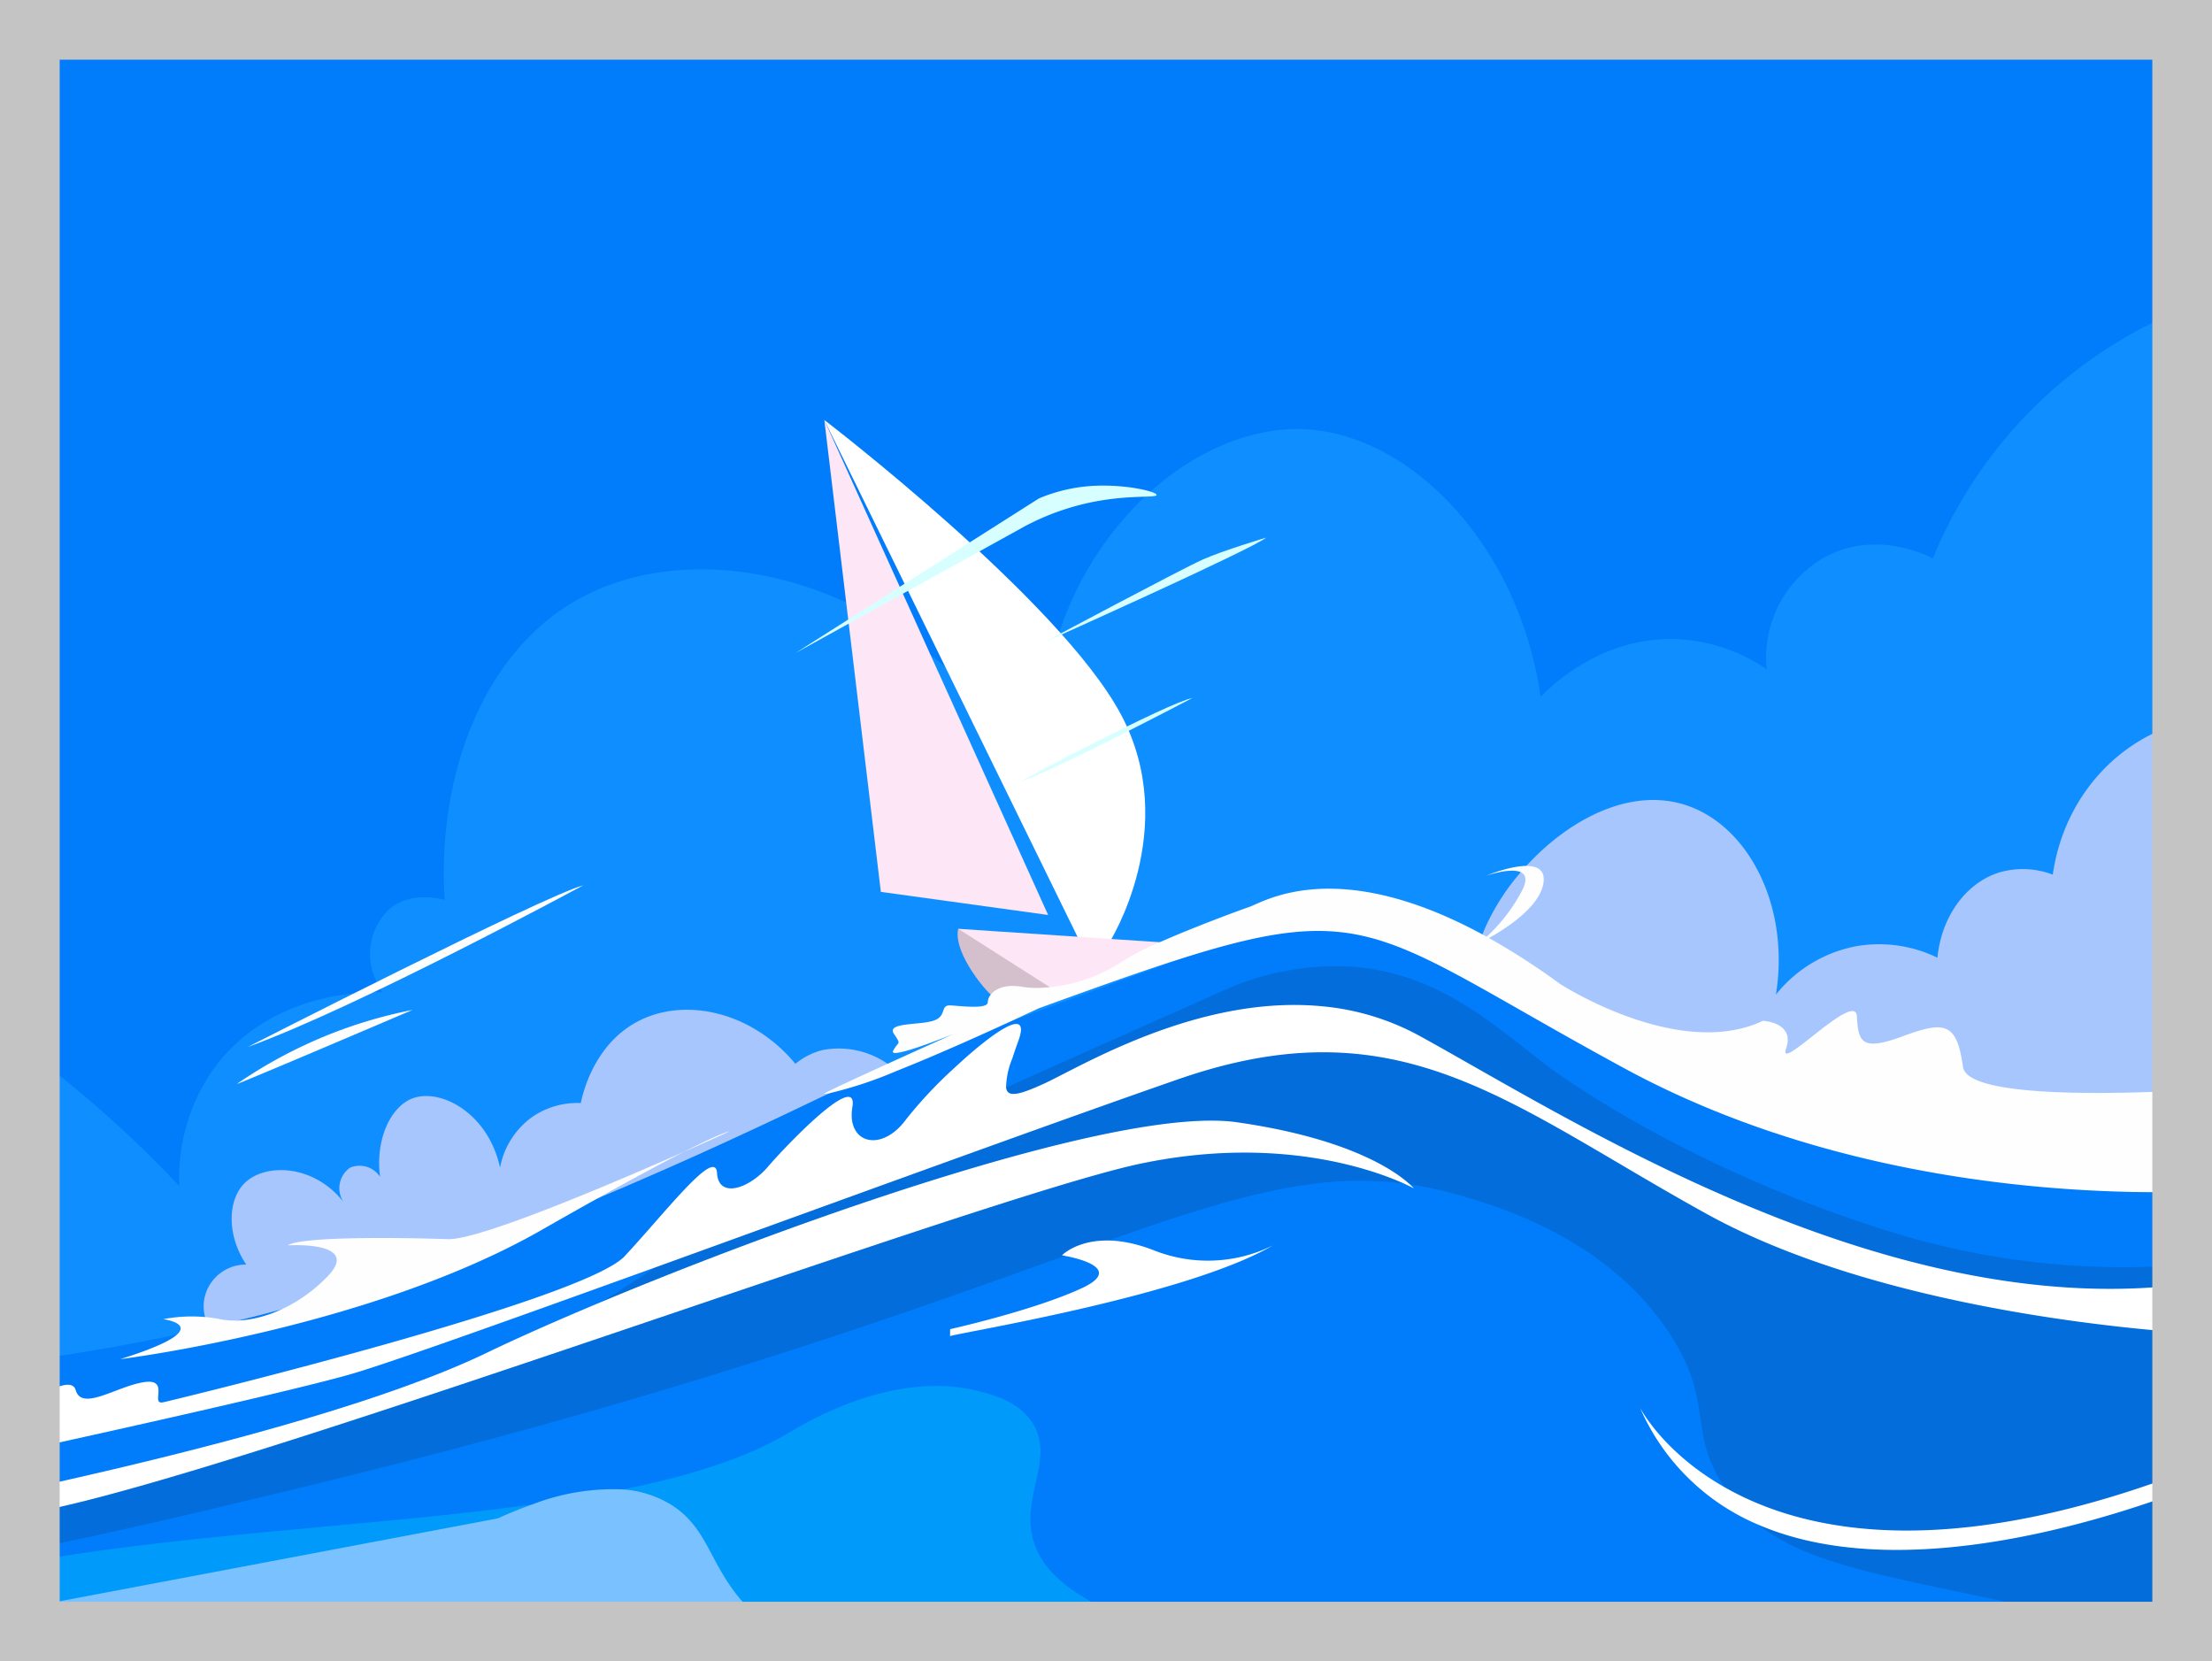 <svg xmlns="http://www.w3.org/2000/svg" xmlns:xlink="http://www.w3.org/1999/xlink" width="249" height="186.998" viewBox="0 0 249 186.998"><rect x="0" y="0" width="249" height="186.998" fill="#333333" stroke="none"/><defs><style>.a,.n{fill:none;}.b{clip-path:url(#a);}.c{fill:#017cfb;}.d{fill:#0f8fff;}.e{fill:#a8c6fe;}.f{fill:#026ddb;}.g{fill:#009afa;}.h{fill:#79c1ff;}.i{fill:#fde6f5;}.j{fill:#fff;}.k{fill:#d4c0cd;}.l{fill:#d7ffff;}.m{fill:#fffeff;}.n{stroke:#c4c4c4;stroke-miterlimit:10;stroke-width:6.717px;}.o{stroke:none;}</style><clipPath id="a"><rect class="a" width="248.552" height="186.998"/></clipPath></defs><g transform="translate(-709.895 -348.116)"><g transform="translate(709.895 348.116)"><g class="b"><g transform="translate(0.447)"><rect class="c" width="248.552" height="186.998" transform="translate(0.001)"/><path class="d" d="M959.31,412.813V566.23H710.758V495.607a128.119,128.119,0,0,1,11.168,8.811c3.164,2.8,6.012,5.587,8.571,8.311a21.277,21.277,0,0,1,3.9-13.246c4.638-6.356,11.689-8.035,15.778-8.453h0c.9-.093,1.663-.124,2.218-.13h0c.493-.006.825.006.959.012-.081-.121-.155-.242-.227-.366a7.206,7.206,0,0,1-.409-.788,6.973,6.973,0,0,1,1.415-8.2c2.5-2.106,5.953-1.123,6.232-1.036-.847-13.821,4.15-27.1,14.025-33.247,8.329-5.18,20.161-5.3,31.171-.239q.927.424,1.843.9h0c.193.1.382.2.574.3a46.039,46.039,0,0,1,7.067,4.678q.86.688,1.7,1.43a50.032,50.032,0,0,1,9.918,12.043c.04.065.08.13.115.2q.577.972,1.117,1.988c-.1-.8-.18-1.588-.239-2.37-.006-.112-.016-.224-.022-.332v0a40.534,40.534,0,0,1,1.793-15.046c.016-.056.034-.112.053-.168.031-.1.065-.2.1-.3a36.985,36.985,0,0,1,9.617-15.226c.205-.192.41-.382.621-.568,5.28-4.725,11.571-7.312,17.425-7.02,11.751.589,24.029,12.9,26.493,30.128.946-.993,6.81-6.946,15.582-6.493a19.493,19.493,0,0,1,9.868,3.375,12.967,12.967,0,0,1,6.753-12.725c5.751-2.969,11.45-.009,11.947.261a51.295,51.295,0,0,1,31.425-29.273Z" transform="translate(-710.757 -379.231)"/><path class="e" d="M1216.426,733.449c.044-.161.087-.322.13-.484,0,.161-.009.322-.012.484Z" transform="translate(-953.952 -533.205)"/><path class="e" d="M959.31,503.92V610.046H710.758V587.912l3.72-1.964q6.724-3.555,13.448-7.1l8.286-4.377a4.569,4.569,0,0,1-.853-.456,4.732,4.732,0,0,1-1.474-1.567,4.843,4.843,0,0,1-.49-1.169,4.607,4.607,0,0,1-.04-2.262,4.764,4.764,0,0,1,4.675-3.639c-2.2-3.273-2.091-7.184-.261-9.089,2.336-2.426,8.081-2.237,11.429,2.339a2.814,2.814,0,0,1,.521-4.157,2.756,2.756,0,0,1,3.375,1.039c-.555-4.185,1.173-7.886,3.636-8.829,3.124-1.2,8.537,1.61,9.868,7.79a9.077,9.077,0,0,1,3.636-5.714,8.936,8.936,0,0,1,5.457-1.557c.208-1.008,1.424-6.449,6.232-9.09,5.348-2.94,13.011-1.244,17.921,4.675a7.713,7.713,0,0,1,3.115-1.56,9.662,9.662,0,0,1,7.268,1.557,5.425,5.425,0,0,1,.456.36,2.732,2.732,0,0,1,.449.49.617.617,0,0,1,.137.45c-.031.136-.174.295-.648.413q3.532-.6,7.067-1.2,3.285-.558,6.57-1.11,5.333-.908,10.669-1.809l4.4-.744,19.7-3.335,12.477-2.113q2.08-.353,4.157-.7l.279-.046a21.305,21.305,0,0,1,.388-2.389,19.5,19.5,0,0,1,.859-2.829c.1-.248.2-.5.31-.757a25.288,25.288,0,0,1,4-6.242q.3-.354.617-.7c4.945-5.395,12.238-9.232,18.756-6.564,6.608,2.7,10.9,11.472,9.35,21.036a15.174,15.174,0,0,1,9.089-5.454,15.006,15.006,0,0,1,9.093,1.3c.456-4.653,3.226-8.45,7.011-9.61a9.462,9.462,0,0,1,5.974.261C942.9,510.915,951.378,504.184,959.31,503.92Z" transform="translate(-710.757 -423.048)"/><path class="c" d="M959.31,576.552v53.814H710.758V596.837c7.051-.881,13.554-2.013,19.494-3.273,1.235-.26,2.448-.53,3.633-.8,1.11-.254,2.193-.515,3.26-.776a.006.006,0,0,0,.009,0q2.484-.61,4.815-1.235h0c3.344-.9,6.446-1.818,9.3-2.72,9.056-2.864,18.157-6.378,26.282-9.781a.024.024,0,0,1,.009,0c10.858-4.551,19.963-8.9,24.873-11.252.406-.193.835-.394,1.287-.6,1.889-.862,4.176-1.83,6.955-2.941,3.589-1.436,8-3.121,13.423-5.143,5.339-1.989,11.661-4.309,19.16-7.048q4.49-1.642,9.561-3.49a24.367,24.367,0,0,1,7.011-1.557c6.434-.425,11.692,1.954,16.492,5.143,3.667,2.435,7.067,5.345,10.519,7.842,18.16,13.132,38.5,15.356,52.465,16.882A117.634,117.634,0,0,0,959.31,576.552Z" transform="translate(-710.757 -443.367)"/><path class="f" d="M959.31,590.924v44.939H710.758V617.284c31.121-4.147,52.434-12.952,67.232-21.876A.016.016,0,0,1,778,595.4c2.144-1.293,4.151-2.591,6.031-3.875.165-.112.325-.223.487-.335,7.874-5.429,19.454-11.081,39.041-19.913q5.282-2.378,11.367-5.088,5.938-2.643,12.7-5.646a30.736,30.736,0,0,1,15.064-2.857,26.073,26.073,0,0,1,8.81,2.311c5.026,2.286,9.024,5.82,13.008,8.857,0,0,15.564,11.881,40.515,19.221A88.246,88.246,0,0,0,959.31,590.924Z" transform="translate(-710.757 -448.865)"/><path class="c" d="M959.308,658.244H710.756v-12c7.222-1.467,15.44-3.254,24.414-5.4,16.219-3.875,40.366-9.645,70.644-19.739,38.219-12.738,50.771-20.552,68.826-15.322,4.306,1.247,16.606,4.812,23.636,15.583,5.1,7.818,1.908,10.976,6.232,17.4,6.726,10,19,9.114,46.75,16.365,2.845.741,5.535,1.489,8.051,2.218Z" transform="translate(-710.756 -471.247)"/><path class="g" d="M847.411,679.651H710.756V668.973c18.294-3.636,40.707-4.408,59.448-6.986h.006c3.555-.491,6.977-1.046,10.212-1.7,7.389-1.486,13.814-3.474,18.638-6.35,1.687-1,11.785-7.25,21.557-4.675,1.7.45,4.5,1.225,5.975,3.635,2.426,3.961-1.306,8.081,0,12.986,1.225,4.6,6.115,6.971,10.647,9.09Q842.349,677.367,847.411,679.651Z" transform="translate(-710.756 -492.653)"/><path class="h" d="M805.259,690.387h-94.5V684.8q27.79-5.253,55.582-10.513c1.229-.555,2.528-1.089,3.865-1.563h.006a25.151,25.151,0,0,1,10.212-1.7,12.023,12.023,0,0,1,5.395,1.7c4.169,2.587,4.306,6.62,8.05,10.91C796.107,686.2,799.582,688.789,805.259,690.387Z" transform="translate(-710.756 -503.389)"/><path class="i" d="M888.664,439.184l6.363,53.113,18.83,2.6Z" transform="translate(-796.318 -391.914)"/><path class="j" d="M920.739,498.01s8.181-12.856,1.3-25.712-33.374-33.114-33.374-33.114l28.569,58.307Z" transform="translate(-796.319 -391.914)"/><path class="i" d="M917.685,549.514s6.363,7.4,11.428,7.272,11.947-5.714,11.947-5.714Z" transform="translate(-810.276 -444.976)"/><path class="k" d="M929.056,556.786s-7.013.39-7.4.39-4.641-4.791-4.025-7.662Z" transform="translate(-810.22 -444.976)"/><path class="l" d="M882.409,472.257l27.4-17.4a18.327,18.327,0,0,1,6.363-1.428c3.625-.151,6.909.677,6.883,1.039-.025.345-3.035-.035-7.142.779a28.238,28.238,0,0,0-7.662,2.727Z" transform="translate(-793.31 -398.756)"/><path class="l" d="M961.261,464.7s-4.8,1.428-7.142,2.467-17.921,9.35-17.921,9.35S959.7,466,961.261,464.7Z" transform="translate(-819.18 -404.187)"/><path class="l" d="M931.437,508.828c-.448.138,16.492-8.83,19.219-9.35C950.656,499.478,934.8,507.8,931.437,508.828Z" transform="translate(-816.886 -420.912)"/><path class="m" d="M1044.859,563.361v11.469c-10.513.509-39.947.416-66.13-13.789-7.483-4.061-13-7.343-17.518-9.822-11.816-6.48-16.83-7.473-32.4-2.531-4.384,1.39-9.6,3.255-16.054,5.6,0,0-1.213.577-3.105,1.449-3.232,1.489-8.444,3.837-12.974,5.634a45.434,45.434,0,0,1-7.4,2.451,5.313,5.313,0,0,1-.626.078c-.27.015,3.4-1.685,7.126-3.379,3.431-1.567,6.912-3.127,7.4-3.35-.7.282-7.355,2.947-6.778,1.88.605-1.126.952-.6.087-1.9s2.77-.953,4.414-1.47.692-1.818,1.992-1.731,4.154.431,4.154-.347a1.443,1.443,0,0,1,.338-.86c.506-.651,1.629-1.229,3.645-.871a8.25,8.25,0,0,0,1.16.109,13.431,13.431,0,0,0,1.83-.087,17.933,17.933,0,0,0,7.917-2.727,26.819,26.819,0,0,1,4.461-2.321c3.865-1.712,8.761-3.518,10.085-3.977,1.712-.6,9.821-5.8,26.254,3.093l.475.261c.087.047.171.1.258.143a79.246,79.246,0,0,1,7.988,5.159s13.333,8.658,22.857,4.157c0,0,3.635.173,2.6,3.114s7.79-6.577,7.963-3.636.521,3.983,5.2,2.252,6.059-1.558,6.75,3.462C1017.333,564.561,1035.36,563.944,1044.859,563.361Z" transform="translate(-796.305 -440.789)"/><path class="m" d="M1031.543,536.991s5.714-1.982,4.156,1.454a19.291,19.291,0,0,1-4.849,6.077s6.7-3.16,7.157-6.8S1031.543,536.991,1031.543,536.991Z" transform="translate(-864.701 -438.426)"/><path class="m" d="M735.969,619.089s28.05-3.463,47.442-14.544,21.124-11.081,21.124-11.081-26.838,12.293-31.686,12.12-16.449-.346-18.007.693c0,0,8.311-.52,4.5,3.463s-8.83,5.54-12.12,4.848a17,17,0,0,0-6.407,0S747.57,615.453,735.969,619.089Z" transform="translate(-722.882 -466.113)"/><path class="m" d="M761.315,575.421c-.426.3,19.739-8.311,19.739-8.311A52.6,52.6,0,0,0,761.315,575.421Z" transform="translate(-735.068 -453.439)"/><path class="m" d="M763.656,558.275S796.9,541.3,801.4,540.091C801.4,540.091,776.122,553.777,763.656,558.275Z" transform="translate(-736.198 -440.444)"/><path class="j" d="M959.31,597.294v5.814c-3.741-.174-35.942-1.973-56.953-13.6-22.336-12.356-34.456-23.784-59.389-15.127-13.873,4.815-38.362,13.761-58.936,21.2-16.4,5.925-30.318,10.9-34.388,12.046-6.521,1.843-25,5.959-35.167,8.193l-3.72.813v-4.082c2.082-1.359,7.48-5.237,8.066-3.192.692,2.426,4.5-.344,7.616-.866.828-.137,1.266-.018,1.486.224.627.667-.378,2.283.766,2.029,1.557-.347,47.268-11.428,51.944-16.451s10.215-12.291,10.389-9.35,3.636,1.734,5.714-.692,10.216-10.907,9.524-6.754,3.288,5.2,6.058,1.387a49.133,49.133,0,0,1,5.367-5.721c4.154-3.881,8.733-7.206,7.275-3.146-.27.754-.509,1.433-.7,2.035a9,9,0,0,0-.7,3.279c.155,1.126,1.409.853,4.216-.422,1.929-.875,6.127-3.31,11.555-5.41,5.631-2.178,12.583-4,19.7-3.335a28.194,28.194,0,0,1,11.125,3.369c17.313,9.524,53.5,32.9,87.786,27.7Z" transform="translate(-710.757 -452.917)"/><path class="j" d="M869.458,598.738c-.04-.022-.422-.233-1.12-.549-3.381-1.523-14.205-5.488-29.7-2.221-18.69,3.946-112.781,39.137-127.882,39.646v-2.479c10.563-2.3,39.141-8.571,54.295-15.868,3.407-1.641,7.849-3.617,12.937-5.742a.016.016,0,0,1,.012-.006c22.851-9.549,58.663-22.066,71.546-20.223,12.915,1.843,18.036,5.668,19.463,6.986A4.4,4.4,0,0,1,869.458,598.738Z" transform="translate(-710.757 -464.983)"/><path class="j" d="M915.933,627.862c1.818-.52,26.751-4.589,36.361-10.216a16.466,16.466,0,0,1-13.31.606c-7.207-2.857-10.454.52-10.454.52s7.662,1.19,2.208,3.711-14.8,4.6-14.8,4.6Z" transform="translate(-809.433 -477.483)"/><path class="j" d="M1129.944,659.367v2.026c-8.159,3.344-33.674,12.58-51,5.165a25.172,25.172,0,0,1-13.389-13.2c.13.248,2.7,5.059,9.5,8.937C1084.215,667.535,1101.066,671.071,1129.944,659.367Z" transform="translate(-881.391 -494.919)"/></g></g></g><g class="n" transform="translate(709.895 348.116)"><rect class="o" width="249" height="186.998"/><rect class="a" x="3.359" y="3.359" width="242.283" height="180.28"/></g></g></svg>